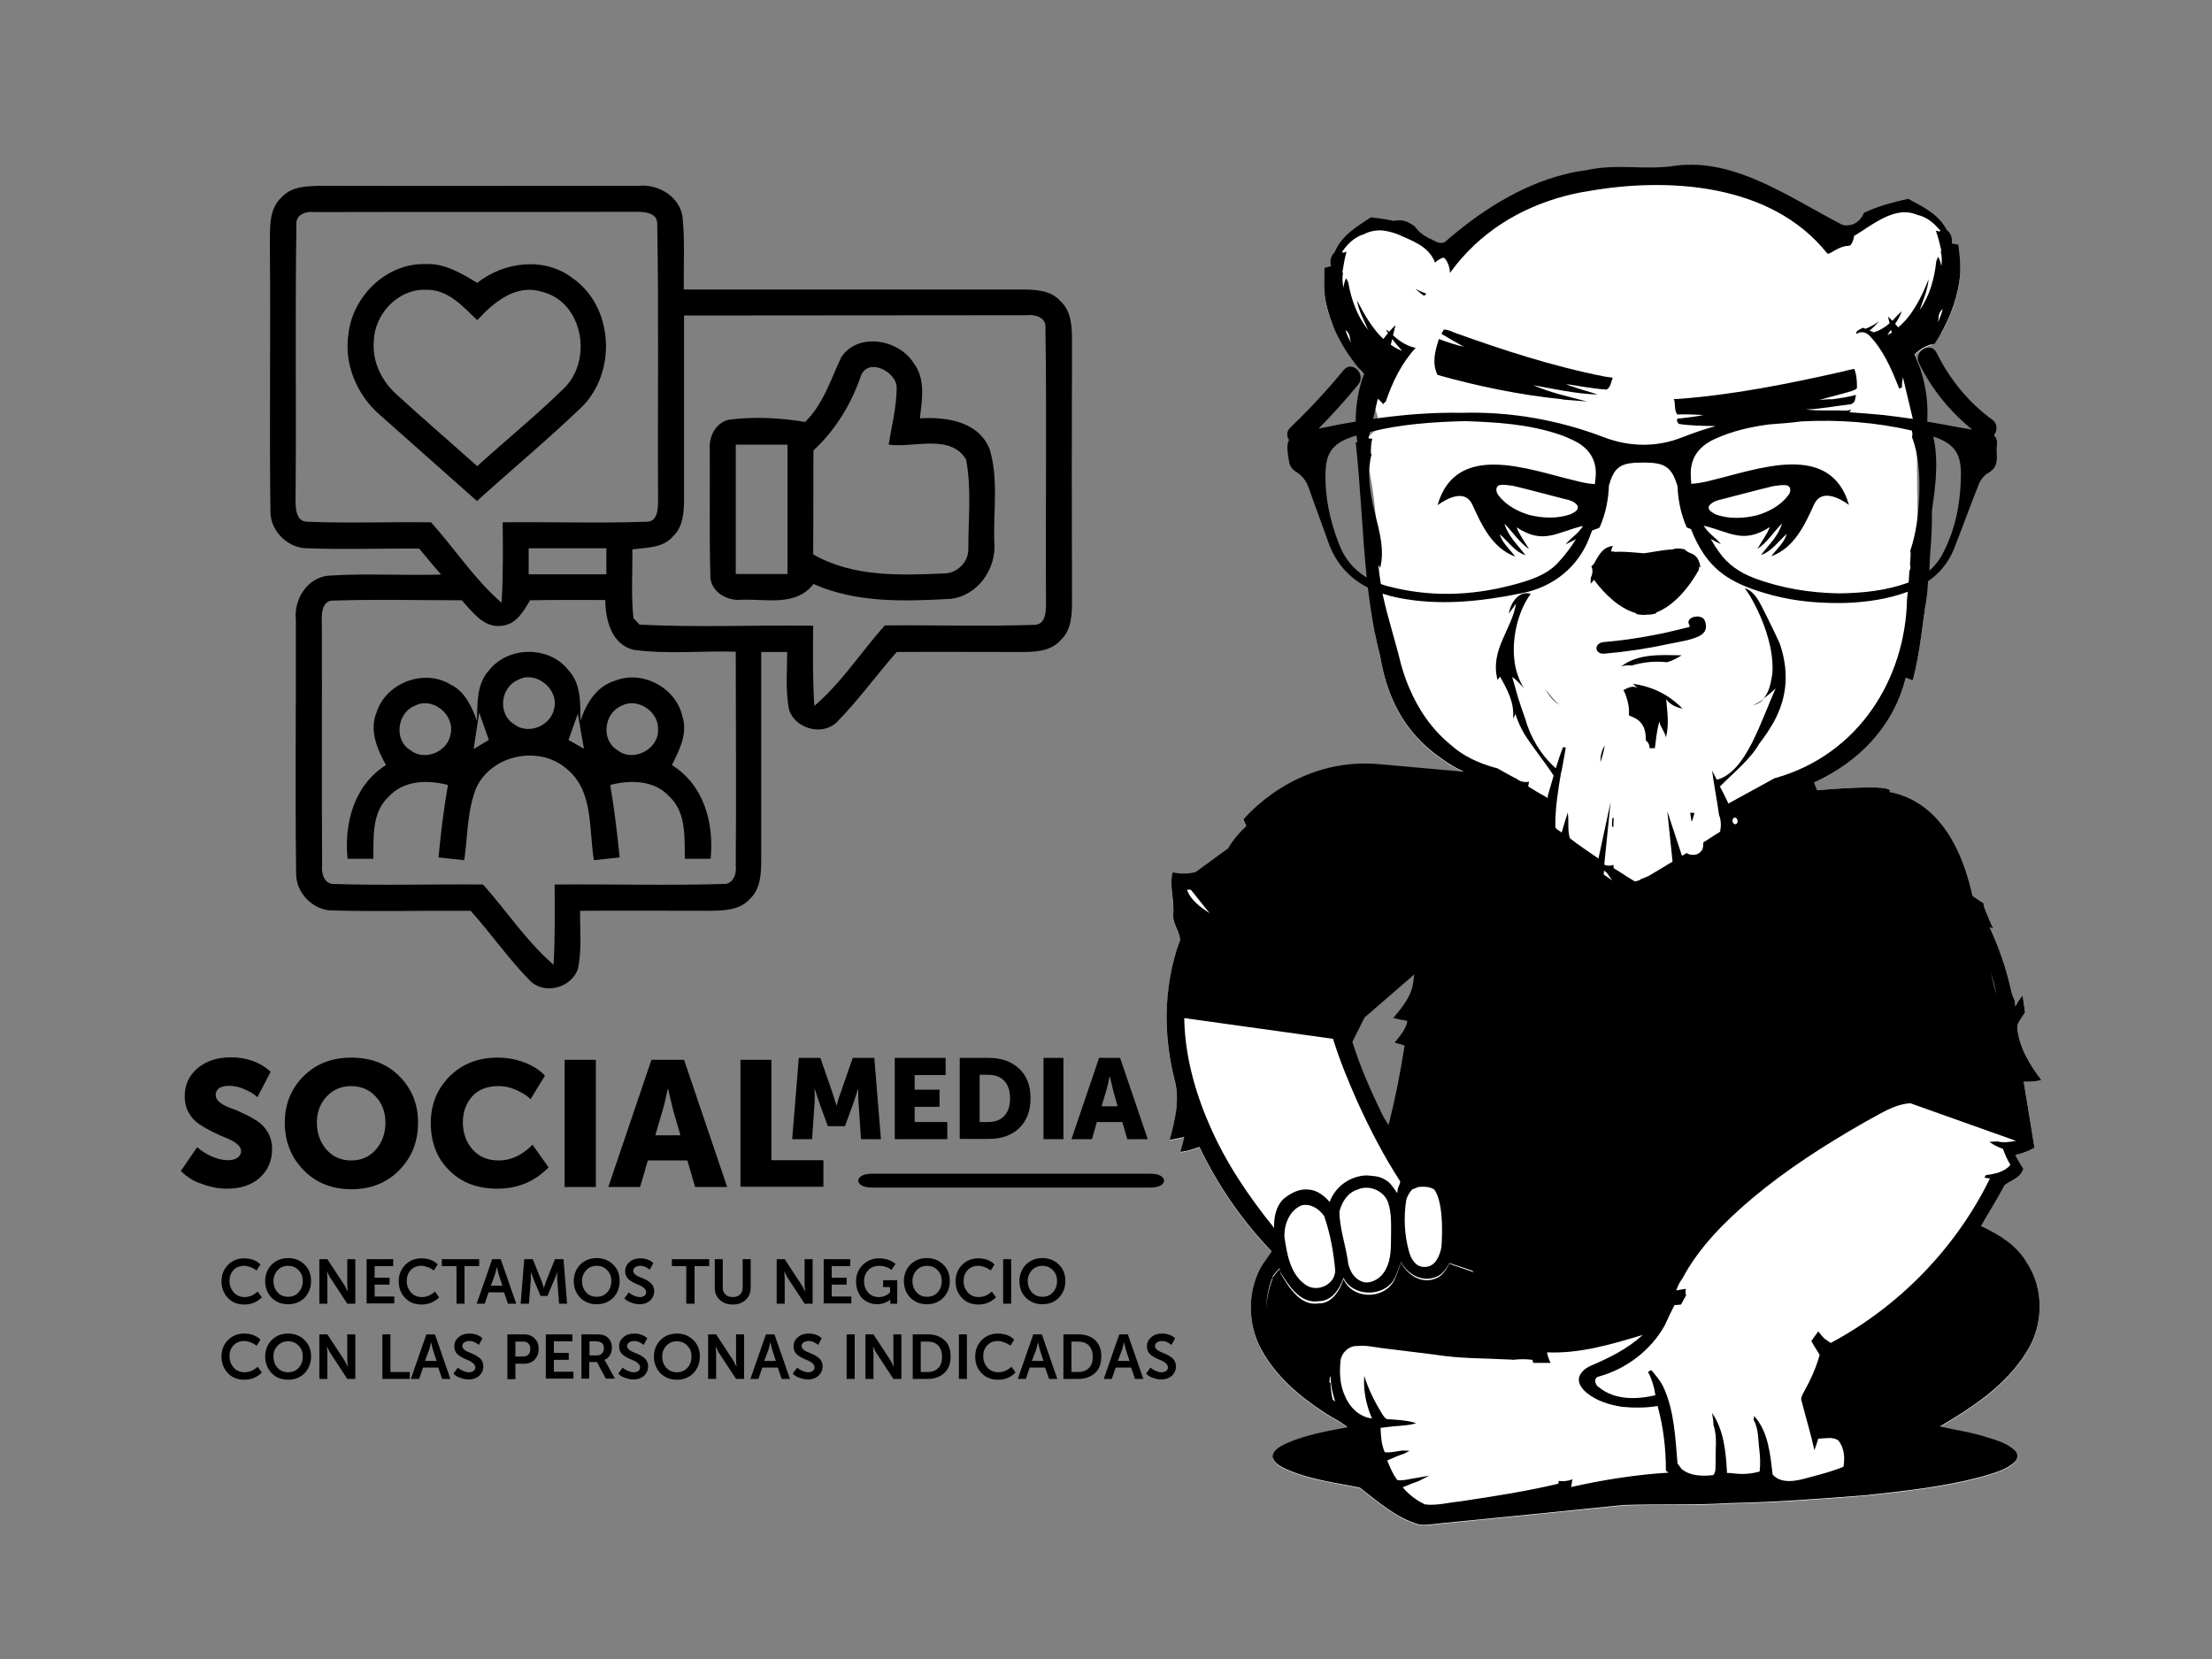 <?xml version="1.0" encoding="utf-8"?>
<!-- Generator: Adobe Illustrator 25.3.1, SVG Export Plug-In . SVG Version: 6.00 Build 0)  -->
<svg version="1.1" id="Capa_1" xmlns="http://www.w3.org/2000/svg" xmlns:xlink="http://www.w3.org/1999/xlink" x="0px" y="0px"
	 width="800px" height="600px" viewBox="0 0 800 600" style="enable-background:new 0 0 800 600;" xml:space="preserve">
<rect x="0" y="0" width="800" height="600" fill="#808080" stroke="none"/>
<style type="text/css">
	.st0{fill:#FFFFFF;}
</style>
<g>
	<path d="M101.9,71.3c3.6-4,9.4-4,14.3-4.1c38.3,0.1,76.6,0,114.9,0c7.2-0.7,15,4.1,15.8,11.7c0.8,8.6,0.3,17.2,0.4,25.8H369
		c5.1,0,10.9,0.1,14.5,4.2c4.1,3.7,4.2,9.5,4.2,14.6c-0.1,31.2-0.1,62.4,0,93.6c0,5.1-0.1,10.8-4.2,14.5c-3.6,4.1-9.4,4.2-14.5,4.2
		c-14.9,0-29.8-0.1-44.7,0c-7.3,8.3-13.8,17.4-21.6,25.3c-5.2,5.2-15,2.5-17.3-4.3c-1.4-6.9-0.7-14-0.7-21h-9.4v74.8
		c0,5.1-0.1,10.9-4.2,14.6c-3.7,4.1-9.5,4.1-14.5,4.2c-15.6,0-31.2-0.1-46.8,0c-0.1,7,0.7,14.1-0.8,21c-2.3,6.9-12.1,9.5-17.3,4.3
		c-7.8-7.9-14.1-17.1-21.5-25.3c-16.5-0.1-33,0.3-49.5-0.1c-7.3,0.2-13.8-6.3-13.6-13.6c-0.4-30.5,0-61-0.1-91.5
		c-0.8-7.3,4-15.2,11.7-16c13.6-0.9,27.2,0,40.8-0.4c-2.6-3.1-5.3-6.2-7.9-9.4c-13.4-0.1-26.7,0.4-40.1-0.1
		c-7.3,0.2-13.9-6.3-13.7-13.6c-0.4-32,0.1-64.1-0.2-96.2C97.7,82.5,97.1,75.6,101.9,71.3L101.9,71.3z M107.2,81.1
		c-0.5,32.8,0,65.7-0.3,98.6c0,3.3-0.3,9.2,4.6,9c14.8,0.6,29.6,0,44.4,0.2c8.6,9.6,15.7,20.6,25.5,29.1c0.6-9.7,0.5-19.4,0.4-29.1
		c17.2-0.2,34.5,0.4,51.7-0.2c4.8,0.3,4.5-5.6,4.5-8.9c-0.2-32.8,0.3-65.7-0.3-98.5c0.3-5-5.7-4.7-9.1-4.7
		c-38.3,0.1-76.6,0-114.9,0.1C111.1,76.3,106.9,77.4,107.2,81.1L107.2,81.1z M247.4,114.1v65.5c0,5-0.1,10.8-4.1,14.5
		c-3.7,4.2-9.6,3.9-14.6,4.6c0.1,8.3-0.5,16.7,0.4,24.9c0.6,0.6,1.7,1.7,2.2,2.3c20.9,1.1,41.9,0.1,62.8,0.4
		c-0.1,9.7-0.2,19.3,0.4,29c9.9-8.4,16.9-19.5,25.5-29.1c17.9-0.2,35.8,0.4,53.7-0.2c4.9,0.2,4.6-5.6,4.6-9
		c-0.2-32.8,0.3-65.7-0.2-98.5c0.3-3.7-3.8-4.9-6.7-4.5C330.1,114,288.7,114.1,247.4,114.1L247.4,114.1z M191.2,198.3v9.4h28.1v-9.4
		H191.2z M116.4,226.1c0.1,28.9-0.1,57.9,0.1,86.8c-0.4,2.9,0.8,7.1,4.5,6.8c17.9,0.6,35.8,0,53.7,0.2c8.6,9.6,15.7,20.6,25.5,29
		c0.6-9.7,0.4-19.3,0.4-29c20.3-0.2,40.6,0.4,60.9-0.2c3.6,0.3,5-3.7,4.6-6.6c0.2-25.8,0-51.6,0-77.4c-12.3-0.4-24.8,1-37-0.7
		c-8-2-10.1-10.8-10.2-18c-9.1,0-18.1-0.1-27.2,0.1c-2.3,3.9-5,8.7-10.1,9.2c-6.6,1-10.7-5-14.6-9.2c-15.4,0-30.7-0.4-46.1,0.1
		C116,216.9,116.3,222.7,116.4,226.1L116.4,226.1z"/>
	<path d="M126,121c1.4-13.7,13.6-25.8,27.7-25.5c7-0.4,13.1,3.3,18.9,6.8c9.8-7.7,24.3-9.5,34.5-1.7c14.9,10.4,16,34,3.3,46.6
		c-12.2,11.7-25.3,22.6-37.9,34c-11.8-10.5-23.7-21-35.5-31.5C129,142.6,124.4,131.6,126,121L126,121z M135.2,123.2
		c-0.7,7.6,2.9,14.8,8.5,19.7c9.5,8.7,19.3,17.1,28.9,25.7c10.3-9.4,21.2-18.2,31.2-28c10.7-10.1,7.2-31.5-7.9-35.1
		c-9.4-2.9-17.4,3.9-23.3,10.3c-5.2-5-10.7-11.3-18.7-11C143.9,104.5,135.5,113.6,135.2,123.2z M304.3,129.1
		c6.2-9.1,20.9-6.3,26.2,2.3c4.4,5.8,2.9,13.3,2.2,19.9c9.5-0.6,21.2,1.1,25.2,11.1c3.3,10.8,1.3,22.4,1.7,33.6
		c0.9,9.7-6.1,19.7-16.1,20.6c-16.5,0.9-33.8,1.5-49.3-5.4c-6.2,8.2-17.1,5.4-26,5.7c-5.4,0.6-11.6-3.1-11.3-9.1
		c-0.4-14.9-0.1-29.9-0.2-44.9c-0.5-4.7,2-10,6.9-11.1c9.2-1.2,18.5-0.7,27.6,0.8C297.8,146.1,300.4,137.3,304.3,129.1L304.3,129.1z
		 M311.4,135.8c-3.5,10.3-9.2,19.7-17.2,27.1c-0.1,12.5,0,25.1-0.1,37.6c14.3,8.2,31.2,7.6,47.2,6.9c4.8,0.1,9.1-4.2,8.9-9
		c0-10.7,1.2-21.6-0.8-32.2c-5.7-9.5-19-4.1-28-5.4c1.1-6.9,2.9-13.8,2.9-20.9C323.9,134.3,314.1,129.3,311.4,135.8z M266.1,160.8
		v46.8h18.7v-46.8H266.1z M176.9,242.4c6.9-8.8,21.8-8.9,28.7,0c4.6,4.9,4.3,12,4.3,18.3c2.1-6.2,5.8-12.5,12.5-14.5
		c9.9-4,22.1,2.5,24.4,12.9c2,6.2-1.1,12.2-3.8,17.6c11.6,7.2,15.3,21,14,33.9h-9.3c-0.2-7.7,0.6-16.7-5.6-22.5
		c-5.4-6-14.1-6.1-21.4-4.2c1.5,8.7,2.5,17.4,3.4,26.2c-3.1,0.3-6.2,0.7-9.3,1c-1.9-11.1,0-25-9.8-33c-9.9-8.7-27.1-5.2-32.7,6.7
		c-3.4,8.3-3.1,17.5-4.4,26.3c-3.1-0.3-6.2-0.7-9.3-1c0.8-8.8,1.9-17.5,3.4-26.2c-7.3-1.9-15.9-1.8-21.4,4.2
		c-6.3,5.8-5.4,14.8-5.6,22.5h-9.3c-1.3-12.9,2.4-26.7,13.9-33.9c-3.2-5.8-6.1-12.5-3.4-19.1c3.4-10.7,17.3-15.9,26.8-10
		c5.2,2.5,7.6,8,9.5,13.1C172.7,254.4,172.3,247.3,176.9,242.4L176.9,242.4z M187.3,245.9c-6.3,2.7-7.4,12.3-1.4,16
		c5,4,13.2,0.7,14.5-5.5C202.3,249.4,193.9,242.3,187.3,245.9z M149.9,255.3c-6.3,2.6-7.5,12.4-1.5,16c5.1,4.1,13.3,0.7,14.5-5.5
		C164.8,258.7,156.5,251.7,149.9,255.3z M224.7,255.3c-6.3,2.7-7.4,12.4-1.4,16c5.7,4.6,15.1-0.4,14.7-7.6
		C238.2,257.3,230.5,252.1,224.7,255.3z M173.3,257.7c-0.7,4.4-1.3,8.8-2,13.2c1.8-1.1,3.7-2.2,5.5-3.3
		C175.6,264.2,174.5,261,173.3,257.7L173.3,257.7z M209,258.1c-1.1,3.2-2.3,6.3-3.4,9.5c1.9,1.1,3.7,2.1,5.6,3.2
		C210.4,266.6,209.7,262.3,209,258.1L209,258.1z"/>
</g>
<g>
	<path class="st0" d="M716.5,443.4c2.8-5,5.9-9.7,8.5-14.8c2.4-1.8,5.8-2.6,6.8-5.9c-1.1-1.6-2.1-3.3-2.9-5c2.4-0.5,4.8-1.4,6.9-2.6
		l-3.9-23.9c2.2,0.1,4.3,0,6.4-0.6c-4.2-5.5-8-11.7-8.7-18.7c-0.2-1.2,0.5-2.2,1.1-3.2c0.6-0.8,1.1-1.7,1.7-2.6
		c-0.3-2-0.6-4.1-0.9-6.1c-0.7,0.9-1.3,1.8-2,2.7l0,0.3c-0.2,0.2-0.5,0.7-0.7,0.9c0-0.5,0-1.5-0.1-2.1c-1-1.6-1.3-3.4-1.7-5.1
		c-1.7-7.4-4.3-14.5-7.4-21.3c0.4,0.1,0.9,0.3,1.3,0.4c-0.5-1-1-2-1.4-3c0,0-0.1-0.1-0.1-0.1c0,0,0,0,0.1,0
		c-0.7-1.5-1.3-3.1-1.9-4.7c-0.2-0.5-0.2-0.9-0.2-1.3c-1.4-0.9-2.7-1.8-4-2.7c-6-27.1-19.2-35.5-30-37.6c1.7-2.5-14.3-1.6-26.2-0.6
		l-1.1-2.8h0c16.3-7.4,28.8-20.4,33.1-37.8c0.9,0,1.7,0.8,2.6,0.8c2.3-8.8,3.3-18.3,4.6-27.4c-2-1.4-3.9-2.9-5.5-4.5
		c2-1.3,3.3-3.5,3.2-6.6c-0.8-22-1-44.1-0.6-66.1c0-2.4-0.8-4.3-2.1-5.6c0.8-1.4,1.6-2.9,2.5-4.2c-0.4-1.1-0.9-2.2-1.4-3.2
		c1.8-1.8,3.9-3,6-3.6c1.3-1.7,2.6-3.3,3.9-4.8c3.1-5.7,5.4-11.9,6.2-18c0.8-4.6,0.2-8.9-0.3-13.3c-0.9-0.2-1.5-0.3-2.4-0.4
		c0.3-1.9-0.3-3.8-1.8-4.9c-2.9-5.7-8.9-8.6-14-11.3c-2.7,0.6-5.5,1.3-8.2,2.1c-2.7,0.8-5.3,1.8-7.8,3c-1.7,4.2-5.6,5.1-8,4.2
		c-18.9-9.8-38.6-24-59.9-21.3c-11,1.8-21.3-0.9-32.7,1.7c-2.6,0.3-5.2,0.8-7.8,1.5c-15.6,3.9-30.3,13.2-43.1,24.4
		c-1.6,0.9-3.2,0-4.8-0.9c-2.2-0.9-4.5-2.4-6.1-4.7c-2.4-1.8-4.7-2.7-7.6-2c-2.7-0.6-5.5-1-8.3-1.3c-4.9,3.2-10.7,6.6-13.1,12.6
		c-1.4,1.3-1.9,3.2-1.4,5.1c-0.8,0.2-1.5,0.4-2.3,0.6c-0.1,4.4-0.4,8.8,0.7,13.2c0.5,2.5,1.3,4.9,2.3,7.3c4,5.1,7.4,10.7,10.1,16.6
		c0.4,0.4,0.8,0.9,1.2,1.3c-0.1,0.2-0.1,0.4-0.2,0.7c2.6,6,4.7,12.3,6.2,18.7c-3.7,1.3-6.7,4.8-5.4,9.7c4.9,18.4,4.4,38.9,5.2,58.1
		c-0.5,2.4-1.1,4.7-1.7,7c0.5,2.5,1.1,5.1,1.7,7.6c0.5,2.9,1.1,5.7,1.9,8.5c3.2,11,9.1,21,20.3,28.7c2.4,1.8,5.1,3.4,8.1,4.8
		l-30.2-2.7c-31-3-49.5,20-49.5,20l1,2.4c-4.7,4.4-6.5,8-6.5,8c0,0,0,0,0,0l-11.8,8.6c-2.7,0.7-5.5,0.7-8.3,0.1
		c-1.3,5,0.7,10,0.2,15.1c-0.3,3.4,2.3,6.2,2.5,9.4c-3.3,8.8-4.8,18.2-4.9,27.5l0,0l0,0c0,7.8,1,15.6,2.9,23.1
		c2,7.2,0.1,14.7-1.8,21.7c1.8-0.3,3.5-0.7,5.3-1.1c-0.4,1.8-0.9,3.6-1.4,5.4c2.4-0.2,4.7-1,6.9-1.8c6.6,13.9,15.5,26.7,26.1,37.8
		c-1.6,2.6-3.7,4.9-4.9,7.8c-3.9,8.8-3.4,19.3,1.2,27.7c5.1,9.4,13.5,16.7,22.4,22.5c2.8,2,6.1,3.3,8.7,5.6
		c-7.6,1.4-15.4,2.8-22.5,6c-1.9,1-4.4,2.2-4.6,4.7c0.6,2.4,3,3.4,4.9,4.4c8.5,3.8,17.7,4.9,26.7,6.7c6.7,5.2,13.3,11.1,21.6,13.4
		c3,0.3,6-0.4,8.9-0.6c21.6-2.1,43.2-4.3,64.8-6.5c12.8-0.4,25.7,0.1,38.5-0.7c16.6-0.3,33.3-1.6,49.8-2.9c13.7-1.5,27.5-3,40.8-6.5
		c4.3-1.3,8.9-2.3,12.4-5.4c1.2-1,1.4-3,0.2-4.1c-2.7-2.7-6.6-3.8-10.2-4.9c-5.5-1.8-11.3-2.6-17-3.9c11.9-7,23.9-14.9,31.3-26.9
		c6.2-9.6,6.5-22.9,0-32.5C729.3,450.3,723,446.4,716.5,443.4z M515.2,362c-1.6,3.5-4.3,6.5-6.7,9.7c1.7,3,1.4,7.1-0.7,9.8
		c0.8,3.7,1.2,7.6,2.1,10.9c0.4,1.5,0.4,2.9,0.1,4.1c2.2,4.9-0.2,12-7.2,12c-5.8,0-8.5-5-7.9-9.4c-0.4-0.7-0.7-1.4-0.9-2.2
		c-0.6-2.4-0.9-4.9-1.4-7.3c-0.2-1.3-0.7-2.7-0.8-4.1c-0.2-2-1.4-2.4,0.4-1.4c-3.1-1.7-4.9-5.9-3.8-9.3c2.6-8.2,9.1-13.5,12.6-21.1
		C505.4,344,519.6,352.4,515.2,362z"/>
	<g>
		<path d="M565,144.4l0.2,0.1c2.9,0.2,5.8,0.5,8.8,0.7c-6.7-1.7-13.6-3.3-19.5-5.9c7.7,1.4,15.3,3.1,23.3,3.4c-3-1.1-6.3-1.8-9.3-3
			l-0.3,0c-0.4-0.2-1.3-0.6-1.8-0.8c4.9,0.7,9.7,1.7,14.7,2c1.6-1.1,1.5-2.9,2.2-4.3c-1-0.1-1.9-0.3-2.9-0.4
			c-19.2-3.8-37.1-9.7-54.4-15.9c-1.2-0.5-2.3-1.1-3.8-1.1c-0.3,0.5-0.6,1-0.9,1.5c2.6,1.6,5.3,3.2,8.1,4.7c-3.2-0.7-6.1-1.7-9-2.8
			c-1.4,4.3-2.6,8.7-0.5,13C534.2,139.6,549.3,142.8,565,144.4z"/>
		<path d="M610.8,225.7c0.4,1,0.7,1-0.8,1.3c-1.4,0.3-2.8,0.7-4.1,1c-2.8,0.7-5.6,1.3-8.4,1.8c-5.7,1.1-11.5,1.9-17.4,2.4
			c-3.7,0.3-3.6,4.5,0.2,4.2c8-0.7,15.9-1.9,23.7-3.6c3.4-0.7,7.7-1.3,10.6-2.8c2.8-1.4,2.7-3.7,1.9-5.7
			C615.2,221.8,609.7,223.1,610.8,225.7z"/>
		<path d="M515.9,106.2c-1.5-0.5-2.8-1.1-4-1.8c1,1,2.1,1.9,3.2,2.6C515.3,106.7,515.6,106.5,515.9,106.2z"/>
		<path d="M591.8,221.8l0,0.3c1,0.2,2,0.3,3,0.3c0.2,0,0.4,0,0.6-0.1c0.2,0,0.4,0,0.6,0c1.1,0,2.1-0.2,3-0.5l0-0.3
			c6.2-2.3,11.8-8.9,15.4-15.4c0.1-0.4,0.1-0.9,0.1-1.3c0.2,0.2,0.3,0.4,0.5,0.5c-0.3-2.4-1.2-4.5-3.7-5.3c-0.9-0.3-1.5-0.8-2-1.3
			c-1.5-0.4-3.1-0.5-4.4,0c-4,0.2-7.1,1-10.3,1.4c-3.2-0.2-6.4-0.7-10.4-0.5c-0.5-0.1-1-0.2-1.6-0.2c0.1-0.4,0.3-0.8,0.4-1.2
			c0.1-0.3,0.2-0.6,0.3-0.8c-1.6,0.3-2.6,0.7-3.7,1.8c-1.2,1.2-2,2.6-2.9,4.3c-0.3,0.6-0.7,1-1.2,1.3c0.1,0.2,0.2,0.5,0.3,0.7
			c0.3,1.1,0.1,2.2-0.4,3.3c-0.1,0.2-0.1,0.3-0.1,0.5c0,0.3,0,0.6,0,0.9c0,0.3,0,0.6-0.1,0.9c0.5-0.4,0.9-0.9,1.3-1.4
			C580.5,215.2,586,220.2,591.8,221.8z"/>
		<path d="M583,299c0.2,0,0.3,0,0.5,0c0-1.1,0.1-2.2,0.1-3.3c-0.2,0.1-0.4,0.2-0.5,0.3C583,297,583,298,583,299z"/>
		<path d="M633.9,255c1.7-0.3,3-1.1,4-2.2C636.7,253.7,635.4,254.5,633.9,255z"/>
		<path d="M611.8,297.2c0.4-0.8,0.6-1.7,0.9-2.7c0-0.2,0.1-0.4,0.2-0.5c-0.5,0-1.1,0-1.6-0.1C611.4,295,611.6,296.1,611.8,297.2z"/>
		<path d="M590.1,240.7c4-1.2,8.3-1.7,12.8-1.2c1.9-0.5,3.7-1.5,5.3-2.5c-7.4-0.1-16-0.8-22.2,4.3
			C587.2,240.5,588.7,240.6,590.1,240.7z"/>
		<path d="M590.6,247.3c0.6,0.6,1.2,1.2,1.8,1.7c-1.5-1.2-3.3-0.5-5.3,0.6c0.1,0.1,0.2,0.3,0.3,0.5c0.3,0.6,0.5,1.1,0.7,1.7
			c0.1,0,0.1,0,0.2-0.1c-0.1,0-0.1,0.1-0.2,0.1c0.8,2.2,1.2,4.5,1,6.9c0.5,0.2,0.9,0.4,1.3,0.6c3.6,1.4,5,4.4,4.8,8.5
			c0.9,0.6,1.4,1.6,1.4,2.8c0.6,0,1.3,0,1.9,0c0.4-3.1,0.7-6.3,1.6-9.7c0.5,2.4,1.9,3.4,2.4,5.8c1.3-4.9,0.4-9.6,0.1-13.8
			c1.4,1.9,3.5,2.9,5.9,3.4C603.7,251.3,597.6,248.3,590.6,247.3z"/>
		<path d="M563.9,254.9c-1.6-1.3-3.1-3.1-4.5-5c-0.2-0.2-0.3-0.4-0.5-0.6C560.3,251.7,562,253.7,563.9,254.9z"/>
		<path d="M580.4,269.6c-1.2,1.8-1.6,3.9-1.6,6.1C579.4,274,580,271.9,580.4,269.6z"/>
		<path d="M716.5,443.4c2.8-5,5.9-9.7,8.5-14.8c2.4-1.8,5.8-2.6,6.8-5.9c-1.1-1.6-2.1-3.3-2.9-5c2.4-0.5,4.8-1.4,6.9-2.6l-3.9-23.9
			c2.2,0.1,4.3,0,6.4-0.6c-4.2-5.5-8-11.7-8.7-18.7c-0.2-1.2,0.5-2.2,1.1-3.2c0.6-0.8,1.1-1.7,1.7-2.6c-0.3-2-0.6-4.1-0.9-6.1
			c-0.7,0.9-1.3,1.8-2,2.7l0,0.3c-0.2,0.2-0.5,0.7-0.7,0.9c0-0.5,0-1.5-0.1-2.1c-1-1.6-1.3-3.4-1.7-5.1c-1.7-7.4-4.3-14.5-7.4-21.3
			c0.4,0.1,0.9,0.3,1.3,0.4c-0.5-1-1-2-1.4-3c0,0-0.1-0.1-0.1-0.1c0,0,0,0,0.1,0c-0.7-1.5-1.3-3.1-1.9-4.7c-0.2-0.5-0.2-0.9-0.2-1.3
			c-1.4-0.9-2.7-1.8-4-2.7c-6-27.1-19.2-35.5-30-37.6c1.7-2.5-14.3-1.6-26.2-0.6l-1.1-2.8l0,0c16.3-7.4,28.8-20.4,33.1-37.8
			c0.9,0,1.7,0.8,2.6,0.8c2.6-9.8,3.5-20.5,5.1-30.7c0.2-1.7,0.3-3.4,0.4-5.1c4.1-2.8,7.3-6.6,9.3-11.5c3.1-7.8,5.9-15.7,9-23.4
			c0.6-1.6,1.9-3.4,3.4-4.2c2.5-1.4,3.2-3.3,3.2-5.7c0-1.5-0.2-2.9,0-4.4c0.2-1.6-0.2-2.8-1.1-3.5c1.3-1.6,1.5-4.3-0.7-5.8
			c-8.6-6.3-15.3-14.6-20-24.1c-2.1-4.3-8.5-0.5-6.4,3.7c4.6,9.4,11.2,17.5,19.3,24.1c-5.4-0.9-10.8-2-16.3-2.9
			c0.6-10-1.7-18.1-4.6-24.3c2.1-2.1,4.7-3.5,7.3-3.9c4.5-6.8,7.8-14.7,8.9-22.5c0.8-4.6,0.2-8.9-0.3-13.3c-0.9-0.2-1.5-0.3-2.4-0.4
			c0.3-1.9-0.3-3.8-1.8-4.9c-2.9-5.7-8.9-8.6-14-11.3c-2.7,0.6-5.5,1.3-8.2,2.1c-2.7,0.8-5.3,1.8-7.8,3c-1.7,4.2-5.6,5.1-8,4.2
			c-18.9-9.8-38.6-24-59.9-21.3c-11,1.8-21.3-0.9-32.7,1.7c-2.6,0.3-5.2,0.8-7.8,1.5c-15.6,3.9-30.3,13.2-43.1,24.4
			c-1.6,0.9-3.2,0-4.8-0.9c-2.2-0.9-4.5-2.4-6.1-4.7c-2.4-1.8-4.7-2.7-7.6-2c-2.7-0.6-5.5-1-8.3-1.3c-4.9,3.2-10.7,6.6-13.1,12.6
			c-1.4,1.3-1.9,3.2-1.4,5.1c-0.8,0.2-1.5,0.4-2.3,0.6c-0.1,4.4-0.4,8.8,0.7,13.2c2,9.2,7.2,18.2,13.6,25.2c-1.8,4.8-3,10.6-3,17.2
			c-4.5,0.7-8.9,1.6-13.4,2.5c5-5.1,9.8-10.4,14.3-15.9c3-3.7-2.2-9-5.3-5.2c-6,7.3-12.4,14.2-19.2,20.7c-1.5,1.4-1.4,3.2-0.5,4.5
			c-0.9,1.6-0.7,4.1,0.1,8.3c0.2,1.1,1.1,2.4,2.1,3c2.5,1.5,4,3.4,4.9,6c2.3,6.6,4.8,13.1,7.1,19.7c2.7,7.6,7.6,13,14.3,16.4
			c1,8.2,2.3,16.5,4.4,24.6c0.5,2.9,1.1,5.7,1.9,8.5c3.2,11,9.1,21,20.3,28.7c2.4,1.8,5.1,3.4,8.1,4.8l-30.2-2.7
			c-31-3-49.5,20-49.5,20l1,2.4c-4.7,4.4-6.5,8-6.5,8c0,0,0,0,0,0l-11.8,8.6c-2.7,0.7-5.5,0.7-8.3,0.1c-1.3,5,0.7,10,0.2,15.1
			c-0.3,3.4,2.3,6.2,2.5,9.4c-3.3,8.8-4.8,18.2-4.9,27.5l0,0l0,0c0,7.8,1,15.6,2.9,23.1c2,7.2,0.1,14.7-1.8,21.7
			c1.8-0.3,3.5-0.7,5.3-1.1c-0.4,1.8-0.9,3.6-1.4,5.4c2.4-0.2,4.7-1,6.9-1.8c6.6,13.9,15.5,26.7,26.1,37.8c-1.6,2.6-3.7,4.9-4.9,7.8
			c-3.9,8.8-3.4,19.3,1.2,27.7c5.1,9.4,13.5,16.7,22.4,22.5c2.8,2,6.1,3.3,8.7,5.6c-7.6,1.4-15.4,2.8-22.5,6c-1.9,1-4.4,2.2-4.6,4.7
			c0.6,2.4,3,3.4,4.9,4.4c8.5,3.8,17.7,4.9,26.7,6.7c6.7,5.2,13.3,11.1,21.6,13.4c3,0.3,6-0.4,8.9-0.6c21.6-2.1,43.2-4.3,64.8-6.5
			c12.8-0.4,25.7,0.1,38.5-0.7c16.6-0.3,33.3-1.6,49.8-2.9c13.7-1.5,27.5-3,40.8-6.5c4.3-1.3,8.9-2.3,12.4-5.4c1.2-1,1.4-3,0.2-4.1
			c-2.7-2.7-6.6-3.8-10.2-4.9c-5.5-1.8-11.3-2.6-17-3.9c11.9-7,23.9-14.9,31.3-26.9c6.2-9.6,6.5-22.9,0-32.5
			C729.3,450.3,723,446.4,716.5,443.4z M698.1,199.8c0.2-2.5,0.4-4.9,0.5-7.4c0.1-2.5,0.1-5,0.1-7.5c0.3-2.2,0.6-4.5,0.9-6.8
			c0.8-6.8,1.1-13.8-0.4-20.2c7.4,2.4,10,5.9,10,13.5c-0.1,10.3-1.9,20.3-7,29.6c-1.2,2.1-2.7,3.9-4.4,5.4
			C697.8,204.2,698,202,698.1,199.8z M722.3,360.4c-0.8-2.8-1.6-5.8-2.4-9.1C720.8,354.3,721.6,357.3,722.3,360.4z M627,295.8
			c1.4-0.7,2.1,2.1,0.6,2.3C626.5,298,626.3,296.4,627,295.8z M694.1,179.8c-0.3,6.4-1.1,13.1-3.2,19.3c0.1,0.6,0.1,1.1,0.1,1.6
			c-0.1,1.1-0.1,2.2-0.2,3.3c0,0.2,0,0.4,0.1,0.6c0.1,0.7,0,1.3-0.3,1.8c-0.1,0.9-0.2,1.9-0.2,2.8c0,0.5-0.1,0.9-0.1,1.4
			c0,0-0.1,0-0.1,0.1c-8,2.9-16.3,3.8-25.3,3.9c-10.2-0.2-20.5-1.8-30.4-5.5c-5.3-2-9.7-5-12.8-9.5c-1.1-1.5-2.1-3.1-3-4.7
			c1.2,0.7,2.4,1.3,3.7,1.9c-1.9-2.4-4.5-3.8-6.2-6.6c0,0,0-0.1-0.1-0.1c9.6,2.3,14.3,6.8,24,0.5c-1.1,2.8-3,5.2-4.5,7.9
			c3.5-2.2,5.9-6.2,8.9-9.2c-1.4,4.7-4.8,7.7-7.6,11.4c3.8-1.2,6.3-5,9.3-7.6c-0.9,3.2-3.7,5.5-5.6,8.1c8.3-3.1,12-11.1,15.5-18.8
			c2.6-5.6,8.9-2.5,12.6,0.2c-6.7-23.2-33.2-12.8-49.3-9c-2.5,0.7-5.1,1.2-7.7,1.4c-0.1-1-0.2-2-0.2-3c-0.3-6.1,2.7-10.5,8.6-13.2
			c6.3-2.9,12.9-4.4,19.7-5.3c4-0.3,7.9-0.6,11.8-1.1c13.4-0.7,26.7,0.3,39.8,3.3c0.2,0.5,0.3,1.1,0.2,1.8c0,0.2,0,0.4-0.1,0.6
			C694.1,165,694.4,172.7,694.1,179.8z M618,183.1c1.1-1.7,3.3-2.2,5-2.6c6-1.5,12.4-3.3,18.4-4.7c1.9-0.2,3.4-0.6,5.1-0.2
			c1.5,0.7,1.1,2.7,0.1,3.7c-2.7,3.6-7.1,5.9-11.3,7.1c-4.7,1.1-10.1,1.4-14.9-0.4v0C619.4,185.3,617.6,184.7,618,183.1z
			 M700.9,116.6c0-0.4,0.2-1,0.2-1.4c0-1.4,0.5-2.7,1.5-3.4C702.2,113.5,701.6,114.9,700.9,116.6z M486.6,119.4
			c1,0.6,1.6,1.9,1.7,3.3c0,0.4,0.3,1,0.3,1.3C487.8,122.4,487.1,121,486.6,119.4z M484.4,197.1c-3.4-8.6-5.3-17.4-5-26.5
			c0.2-7.1,2.9-10.5,10.2-12.8c0.3-0.1,0.7-0.2,1-0.3c0.1,0.8,0.2,1.6,0.3,2.5c-0.2,0-0.4,0-0.6-0.1c1.8,16.2,2.3,32.6,4,49
			C489.8,206.1,486.4,202.3,484.4,197.1z M487.6,102.1c-0.3-0.5-0.5-1.1-0.8-1.5c-0.5,1.2-0.8,2.3-0.9,3.5c-0.4-1.8-0.5-3.5-0.2-5.4
			c0,0-0.1-0.1-0.2-0.3c0.4-2.2,0.8-5.1,1.5-7.4c-0.4,0.2-1,0.4-1.3,0.4c-0.1-0.1-0.2-0.2-0.4-0.2c2-2.9,4.4-5.4,8-6.5
			c1.9-1,3.9-1.4,5.9-1.4c2,0.1,4,0.6,6,1.3c5.2,2.4,11.5,4.2,13.8,10.4c0.8-0.9,2.4-1.8,3.2-1.8c1.4,1.1,2.2,3.8,2.2,5.5
			c10.6-14.7,25.4-23.5,41.5-27.8c2.7-0.7,5.4-1.3,8.1-1.7c28.4-5.1,66.3-3.3,86.8,22.4c0.8,0.9,3.9-2.7,7.9-2.7
			c0.8,0,1.6-1.8,1.9-3.6c1.7-1,3.5-2.2,5.3-3.4c5.5-3.5,11.5-6.8,17.5-4.2c3.6,0.8,6.2,3.1,8.4,5.8c-0.2,0-0.2,0.2-0.4,0.2
			c-0.3,0-0.9-0.2-1.3-0.3c0.9,2.3,1.5,5.1,2,7.2c-0.1,0.2-0.2,0.3-0.2,0.3c0.4,1.8,0.5,3.6,0.2,5.4c-0.2-1.2-0.5-2.3-1.1-3.4
			c-0.3,0.4-0.5,1-0.7,1.5c-0.7,6.4-2.4,12.6-6,17.7c1.2-3.5,2.9-7.3,3.2-11.1c-2.5,6.4-5.9,13.2-11,17.4c-0.4-0.5-0.8-0.9-1.1-1.3
			c1-1.4,1.8-2.9,2.4-4.5c-1.3,1-2.2,2.2-3.4,3.4c-1-1-1.6-1.5-1.6-1.5l0.6,2.4c-1.8,1.6-3.7,2.7-5.8,3.3c-0.4-0.4-1-0.4-1.5-0.6
			c1.2-0.9,2.4-2.2,3.5-3.5c-1.5,1.2-3.1,2.1-4.9,2.8l-0.8-0.3c0.1,0,0.1-0.1,0.1-0.1c-1,0.3-2.1,1-2.6,1.5l0,0.8
			c1.3-0.9,3.1-1,4.6,0.5c5,5,8.1,12.2,10.7,18.8c0.1,0.2,0.1,0.3,0.2,0.5c0.3-0.2,0.7-0.4,1-0.5c-0.1-1.3,0.1-2.5,0.3-3.7l3.6,15.1
			c-3.5-0.5-7.1-1-10.6-1.4c-4.1-0.4-8.2-0.7-12.3-1c0.2-0.3,0.4-0.6,0.6-0.9c-0.4,0.1-1.2,0.2-1.6,0.3c-4.9-0.2-9.9,0.2-14.8-0.4
			c5.6-0.2,10.9-1.3,16.3-1.9c1.9-0.7,1.4-2.3,1.9-3.4c-2.8,0.8-5.8,1.2-8.7,1.6c-1.6-0.1-3.2,0.2-4.7,0.3c3.9-1.2,8-2.1,11.9-3.3
			c0.7-0.4,1.9-0.6,1.8-1.3c0-2.2-0.1-4.5-1-6.7c-1.6,0.3-3.1,0.7-4.7,1.1c-19.2,4.3-38.8,8.3-59.2,9.8c-0.3,0-1,0-1.3,0
			c0.6,1.8,0,3.9,1.2,5.6c3.2-0.1,6.3,0,9.5,0.2c-2.6,0.6-5.5,0.8-8.2,1.2c-2.2-0.2-1.3,1.3-0.8,2c4.4,0.7,9,0.7,13.4,0.8
			c0,0,0,0,0,0c-4.1,1.1-8.1,2.5-12.2,4.1c-9.1,3.6-19,3.5-28.3-0.1c-16.6-6.3-33.8-9.3-51.4-8.8c-10.9-0.2-21.5,0.7-32,2.2l1.7-7.3
			c0.5,0.4,1,0.9,1.5,1.4c0.1,0.2,0.3,0.4,0.4,0.6c0.3-0.4,0.6-0.7,1-1c2.4-7.1,5.8-14,10.8-19.4c0,0,0,0,0,0
			c-2.5-0.5-4.8-1.7-7-3.5c-0.4-0.3-0.8-0.7-1.2-1l0.9-3.7c0,0-0.9,0.8-2.3,2.4c-0.3-0.3-0.7-0.6-1.1-0.8c0.2,0.4,0.4,0.9,0.7,1.3
			c-0.5,0.6-1.1,1.3-1.7,2.1c-4-3.8-7-9-9.5-14c0.5,3.8,2.6,7.4,4,10.7C490.9,114.5,488.7,108.4,487.6,102.1z M684.2,120.3
			c-0.5,0.3-1,0.6-1.6,0.8c0.4-0.6,0.9-1.2,1.3-1.8L684.2,120.3z M503,124.7l0.5-2.1c1.1,1.5,2.4,2.9,3.6,4.3
			C505.7,126.4,504.3,125.6,503,124.7z M498.5,204.3c0.2,0.4,0.5,0.8,0.7,1.1c0-0.2,0-0.4,0.1-0.6c1.7-7.6-1.4-15.6-2.9-22.9
			c-1.2-6-1.9-12-0.3-17.8c-0.1,0-0.2,0.1-0.3,0.1c0-2.2,0-3.7,0.5-5.5c-0.5-0.1-0.9-0.1-1.4-0.2l0.6-2.3
			c11.2-2.8,22.7-3.6,34.4-3.9c11.5,0.4,23.1,1.1,34.2,4.9c1.6,0.5,3.1,1.2,4.6,1.9c6,2.7,8.9,7.3,8.4,13.3
			c-0.1,0.9-0.2,1.8-0.3,2.7c-2.6-0.2-5.1-0.7-7.6-1.4c-16.2-3.8-42.6-14.3-49.3,9c3.8-2.7,10-5.8,12.6-0.2
			c3.5,7.7,7.2,15.7,15.5,18.8c-1.9-2.6-4.7-4.9-5.6-8.1c3,2.6,5.4,6.3,9.3,7.6c-2.8-3.8-6.2-6.7-7.6-11.4c3,3,5.5,6.9,8.9,9.2
			c-1.5-2.6-3.4-5-4.5-7.9c9.7,6.4,14.4,1.8,24-0.5c-1.7,2.9-4.4,4.3-6.3,6.7c1.3-0.6,2.5-1.3,3.8-1.9c-1.9,3-4.1,5.9-6.7,8.7
			c-4.3,4.5-10.4,6.3-16.4,7.9c-14.9,3.9-29.9,4.4-45,0.4c-0.9-0.2-1.7-0.5-2.5-0.8C499,208.8,498.7,206.5,498.5,204.3z
			 M568.2,185.9L568.2,185.9c-4.8,1.8-10.2,1.5-14.9,0.4c-4.2-1.2-8.6-3.5-11.3-7.1c-0.9-1-1.3-3,0.1-3.7c1.7-0.4,3.2,0,5.1,0.2
			c6,1.4,12.4,3.2,18.4,4.7c1.7,0.4,3.9,0.8,5,2.6C571,184.7,569.2,185.3,568.2,185.9z M509.5,248.4c-1.1-2.6-2-5.3-2.8-8.1
			c-2.1-8.7-4.9-17.1-6.7-25.6c1.8,0.6,3.7,1.1,5.7,1.5c15.1,3,30.1,1.3,44.9-1.7c11.4-2.3,20.2-9.6,24.2-20c0.3-0.9,0.7-1.8,1-2.6
			c0.7-0.3,1.4-0.6,2.1-0.8c0.2-0.1,0.4-0.2,0.6-0.3c2.2-4.9,3.2-10.1,3.4-15.3c0.2-0.5,0.4-1,0.5-1.6c1.5-4.3,3.5-6.1,8.4-6.5
			c1.5-0.1,3-0.1,4.5-0.1c7.1,0.1,9.3,1.9,11.3,8.2c0,0.1,0.1,0.3,0.1,0.4c0.2,5,1.2,10,3.3,14.8c0.2,0.1,0.4,0.2,0.6,0.3
			c0.3,0.1,0.7,0.2,1,0.4c0.6,1.6,1.3,3.2,2.1,4.7c5.1,10,12,14.6,23.9,18.2c9.1,2.8,17.7,3.8,27.3,3.8c7.4,0,15.6-1,22.5-3.2
			c0.9-0.3,1.7-0.6,2.6-0.9c-0.1,0.9-0.2,1.7-0.3,2.6c-0.5,28.5-17.2,56.4-48,64.9c-1.4,0.8-3.1,1.7-4.9,2.7
			c-5.5,3-11.7,6.4-11.7,6.4c-1-2.2-2.1-4.3-3.2-6.4c0.1,0.1,0.1,0.1,0.2,0.2c5-5.1,10.9-9.7,14.2-15.5c1.9-2.4,3.6-5,5.1-7.6
			c4.3-7.8,6.2-16.9,2.3-28.5c-1.4-3.1-2.8-5.9-4.1-8.6c-1.1-2.1-2.2-4.6-3.5-6.8c-1.3-2.2-2.9-4-5.1-4.7c1.2,1.6,2.5,3.7,3.7,6.1
			c2.5,4.8,4.8,10.8,5.8,16.5c0.5,2.9,0.7,5.7,0.5,8.3c-0.5,2.9-1,6.7-3.3,9.1c1.6-1.1,3-2.4,4.5-3.7c-5.4,11.8-10.7,30.3-21.3,33
			c-0.6-1.1-1.1-2.2-1.7-3.3c0.7,5.4,1.8,10.7,2.5,16c0.8,1.9,0.8,4,0.4,6.1c-2.1,1.3-4.1,2.6-6.1,3.9c0,0.3,0,0.6,0,0.9
			c0,3.4-3.8,4.4-6,2.9c-0.6,0.4-1.1,0.7-1.7,1l-5.3-16.1l1.9,18.2c-2.7,1.7-5.5,3.3-8.3,5c-1,0.6-2.2,0.9-3.3,1.4l0,0.2
			c-0.5,0.2-1.5,0.5-2,0.6c-2.6-1.5-5.1-3.3-7.7-4.8c0-0.4,0-0.8-0.1-1.2c-1.1,0.4-2.3,0.4-3.3-0.1l2.3-22.6l-4.4,20.4
			c-3.4-2.4-7-4.7-10.3-7.3c-1-2.9-0.3-6.2-0.8-9.3c-0.8,2.4-1.5,4.8-2.2,7.2c-0.9-0.8-2.5-1.2-2.3-2.6c0-6.5,1-12.8,2.1-19.2
			c0,0,0-0.1,0.1-0.1c0,0,0,0,0,0c0.5-2.9,1.1-5.8,1.6-8.8c-0.3-0.1-0.8-0.2-1-0.2c-1,2.5-1.8,5-2.6,7.6c-0.1,0-0.1-0.1-0.2-0.1
			c-5.4-4.9-9-11-11-18.1c-0.9-2.4-1.7-4.9-2.5-7.4c-0.7-2.5-1.4-5-2.1-7.4c1.6,1.1,3,2.7,4.4,4.3c-0.1-0.2-0.3-0.4-0.4-0.6
			c-1.6-2.7-2.8-6.1-3.2-9.7c-1-8.5,1.5-18.1,5.9-24c-3.6-1.3-7.1,2.3-7.9,7.1c0.9-1.2,1.7-2.4,2.6-3.6c-1.6,9.6-9.5,16.7-6.7,27.6
			l0.9-1.2c2.7,4.8,5.3,9.5,4.7,15.3c0.2-0.8,0.8-0.9,0.8-2c0.8,2.6,1.9,5,3.2,7.3c3.1,4.9,7.2,9.9,10.7,15.2
			c-0.7,2.4-1.4,4.8-2.1,7.2l0,0.9c-2.4-1.3-4.8-2.7-7.1-4.2c0.1-0.6,0.2-1.1,0.3-1.7c-1.6,0.4-3.6-0.1-4.8-1.3c0,0,0,0.1-0.1,0.1
			c-2.2-1.2-4.4-2.4-6.5-3.6c-3.5-0.9-6.7-2.1-9.5-3.5c-2.8-1.4-5.3-3.1-7.4-5C517.6,263.6,512.8,256.3,509.5,248.4z M583.1,318.4
			l-3.1-2.1l0.1-1.4c0.6,0.3,1.1,0.7,1.5,1.4C582.1,317.1,582.6,317.7,583.1,318.4z M518.7,430.2c4,5.3,2.6,20.9,2.6,20.9
			c-0.6,3.1-2.2,7.1-6,7.1c-3.2,0.2-5-2.9-5.7-5.5c-1.7-6.1-2-12.6-1-18.8c0.4-1.3,1.2-2.9,2.3-3.8c0.6-0.2,1.2-0.4,2-0.8
			C514.8,429.1,517,429.1,518.7,430.2z M493.5,368l18-15.6c-0.1,1-0.3,1.9-0.4,2.9c-0.6,5.1-4.1,9.1-7.2,12.9c1.7,0.4,3.4,0.7,5.1,1
			c-0.5,3.2-2.8,5.5-4.6,7.9c1.2,0.3,2.4,0.6,3.6,1c-1.5,9.7-3.4,19.3-5.8,28.8c-1.1-1.6-2.1-3.3-2.9-5.1c-3.9-8.1-7.5-16.4-10.2-25
			L493.5,368z M430.7,321.8l6.8,8.5c-3.3-2.2-6.8-4.6-8.2-8.5C429.8,321.7,430.3,321.8,430.7,321.8z M437.4,406.8
			c-5.3-12.1-8.9-25.3-9.1-38.6l53.8,7.5c2.4,7.7,5.5,15.3,8.8,22.7c4.5,9.9,9.5,19.6,15.4,28.7c0,0.2,0.1,0.4,0.1,0.6
			c-0.2,0.6-0.6,1.5-0.8,2c-0.1,0.4-0.2,1.3-0.3,1.8c-1.3-1.9-2.6-4.1-4.8-5.1c-1.9-1.1-4.2-1.1-6.3-1.3c-5.9,0.2-11.3,4-13.3,9.6
			c-2-2.3-4.7-4.4-7.9-4.5c-3.3-0.3-6.3,1.4-8.8,3.4c-2.8,2.8-3.5,6.7-3.4,10.5C451.5,432.6,443.2,420.3,437.4,406.8z M503.1,446.6
			c-0.1,4.2,0.2,8.6-1.9,12.4c-1.3,2.8-4.3,5-7.5,4.8c-3.9-0.7-6-4.6-6.3-8.2c-0.9-5.8-2.9-11.5-3-17.4c0.9-3.4,2.9-6.8,6.4-7.9
			c4.2-2,9.6,0.2,11.2,4.5C503.3,438.6,503.1,442.7,503.1,446.6z M482.9,459.5c-0.1,5.1-6.4,8-10.5,5.3c-5.8-3.8-7-11.4-7.9-17.7
			c0-4.5,1.9-9.4,6.3-11.2c3.2-0.7,6.3,1.3,8.1,3.9C481.1,446.1,482.3,452.8,482.9,459.5z M458,473.4c0-3.9,0.7-7.7,2.2-11.3
			l0.1,0.3C458.9,465.9,458.1,469.6,458,473.4z M476.9,471.4c-6.7,1-10.7-5.8-13.8-10.9c-0.1-0.4-0.2-1.2-0.3-1.6
			c-0.9,1-1.7,2.1-2.5,3.1l-0.1-0.3c0.8-1.1,1.7-2.1,2.6-3.1c0.1,0.4,0.2,1.2,0.3,1.6c3.1,4.8,7.1,11.4,13.8,10.4
			c4.8,0,7.6-4.4,9-8.5c3.1,6.8,13.8,7.1,17.9,1.2c1.3-2.1,2-4.6,2.9-6.9c2.2,4.2,7.1,7.2,11.9,5.7c2.7-0.7,4.4-3,5.6-5.3
			c0.9,0.3,1.8,0.6,2.7,0.9c1.9,0.6,3.7,1.2,5.6,1.9c0.2,0.2,0.3,0.3,0.5,0.5c-2-0.7-4.1-1.4-6.1-2.1c-0.9-0.3-1.8-0.6-2.7-1
			c-1.2,2.4-2.9,4.9-5.6,5.6c-4.7,1.6-9.7-1.6-11.9-6c-0.9,2.4-1.6,5-2.9,7.2c-4.1,6.3-14.8,6-17.9-1.2
			C484.6,466.7,481.7,471.5,476.9,471.4z M482,506.2c-0.5-2-0.7-4-0.8-6l-0.4-0.3c0.1-0.7,0.1-1.4,0.2-2.1l0.2,0.1
			c0.1,3.1,0.7,6.1,1.7,9C482.6,506.6,482.3,506.4,482,506.2z M568.2,537.8c0.2-0.9,0.3-1.8,0.5-2.8c-1.7,0.7-3.4,0.8-5,0.6
			c0,0.3-0.1,0.7-0.1,1c-11.7,2.8-23.6,4.6-35.5,6.4c-4.2,0.4-8.5,1.6-12.7,1.1c-3.1-1.4-5.9-3.6-8.1-6.2c1.9-0.8,3.9-1.6,5.9-2.3
			c1.2-0.6,2.5-1.3,3.7-1.9c-1.5,0.3-3,0.5-4.6,0.8c-2.3,0.3-4.6,1.1-6.9,0.8c-1.7-2.1-2.6-4.6-3.7-7.1c2-0.9,4.1-1.8,6.2-2.5
			c0.6-0.3,1.3-0.7,1.9-1c-0.6,0-1.9-0.1-2.5-0.1c-2.2,0.2-4.3,0.9-6.5,0.6c-1.2-2.8-1.4-5.8-1.5-8.8c2.2-0.2,4.4-0.6,6.6-0.7
			c2.1-0.2,4.3-0.3,6.3-1c-3.2-1-6.5-1.2-9.8-1.4c-1.2,0.2-1.8-0.9-2.4-1.7c-2.7-4.4-5.1-9.1-6.6-14c-0.4,5.3,0.7,10.6,2.8,15.4
			c-4.7-0.5-8.3-4.3-9.9-8.4c-1.7-3.8-1.9-8.1-1.5-12.2c0.2-3.1,3.1-5.8,6.2-5.6c2.8-0.3,5.6,0.3,8.3,0.7c6.5,0.8,13,1.6,19.5,2.4
			c9,1.5,18.2,1.3,27.3,1.8c0.3,0,0.8,0,1.1,0.1c2.3-0.3,4.7-0.3,7,0c0.1,0.4,0.2,0.8,0.3,1.1h6.3c-0.6-1.2-1.1-2.5-1.3-3.8
			c11.9,0.5,23.3-2.9,34.6-6.3c-5.4,5-12.1,8.3-18.9,11.2c-1.8,0.8-3.5,2.2-4.1,4.1c-0.5,2.3,1.1,4.2,2.7,5.6
			c3.7,3,8.3,4.4,12.9,5.1c4.2,0.4,8.6,0.4,12.8-0.3c2.1,7.6,3,15.5,3,23.4l1,0.7C591.7,533.3,579.9,535.2,568.2,537.8z
			 M662.1,485.7c-0.6-0.4-1.7-1.2-2.3-1.6c-0.8-0.8-1.5-1.7-2.2-2.6c-0.8,1.2-1.7,2.3-2.5,3.5c0.9,1.7,2,3.3,3,5
			c-1.3,4.8-3.4,9.3-5.8,13.6c-0.5,1-1.2,2.1-0.7,3.2c1.5,5.9,3.3,11.7,4.6,17.7c0.5-1.4,1-2.8,1.4-4.2c2.3,0,5.1-0.8,7.2,0.6
			c2.2,2.6,2.5,6.4,1.9,9.6c-4,1.6-8.1,2.7-12.3,3.8c-4.2,1.2-10,2.7-13.3-1c-0.9-7.4-1.5-15.4-6.7-21.2c0,0.3-0.1,1-0.2,1.4
			c1.9,3.3,1.6,7.2,2.1,10.9c0.3,2.6,0.4,5.2,0.1,7.8c-2.9,0.8-6,1.1-9.1,0.7c-0.9-0.1-1.8-0.2-2.7-0.2c-0.4-7.5-1.1-15.4-5.4-21.7
			c0.2,1.5,0.5,2.9,0.5,4.4c1.5,4.2,0.6,8.8,0.8,13.2c-0.2,1.6,0.3,3.7-0.9,4.9c-3.9,0.4-8.2,0.4-11.4-2.2c-0.5-0.7-1-1.3-1.5-2
			c-0.8-9.1-1.1-18.6-4.9-27.2c-1.1-2.5-2.9-4.6-4.6-6.6c-0.3,0.2-0.9,0.5-1.2,0.7l0.2,0.3c1.3,2.5,2.1,5.3,2.5,8.1
			c-6.7,1.6-14.7,1.8-20.3-2.8c-1.6-0.8-2.3-3.6,0-4c9.9-2.8,18.7-9.5,23.7-18.5c1.1-2.5,2.3-4.9,3.5-7.3c0.8,0,1.6-0.1,2.4-0.2
			c0.5-1.1,1.2-2.2,1.8-3.3c-0.1-0.4-0.2-0.8-0.2-1.2c0-0.4,0-0.8,0.2-1.2c-1.2,0.2-2.4,0.4-3.6,0.6c0.6-1.5,1.2-3,2.2-4.2
			c6.1-11.5,15.5-20.8,25.3-29.1c12.5-10.5,26.4-19.4,40.6-27.5c5.3-2.8,10.5-6.5,16.6-6.9l38.2,13.6c-2.2,0.4-4.5,0.8-6.7,0.2
			c-0.7,0-2.2,0.1-2.9,0.2c1.5,1.1,3.2,1.9,4.9,2.5c0.7,2,1.6,4,2.7,5.8c-2.2,2.6-5.7,3.3-8.9,3.7l-0.5,0.9c0.5,0.1,1.5,0.3,2,0.3
			C707.3,451.5,686.8,472.5,662.1,485.7z"/>
	</g>
</g>
<g>
	<path d="M65.4,423.5l5.9-8.6c1.5,1.3,3.2,2.4,5.2,3.3c2,0.9,4,1.4,5.9,1.4c1.5,0,2.7-0.3,3.5-0.9c0.8-0.6,1.3-1.4,1.3-2.3
		c0-1-0.5-1.9-1.5-2.7c-1-0.8-2.3-1.5-3.8-2.1c-1.5-0.6-3.1-1.3-4.9-2.2c-1.8-0.9-3.4-1.8-4.9-2.8c-1.5-1-2.8-2.3-3.8-4.1
		c-1-1.7-1.5-3.7-1.5-6c0-4.2,1.6-7.6,4.7-10.2c3.1-2.6,7.1-3.9,12-3.9c5.7,0,10.5,1.7,14.4,5.2l-4.8,9.2c-1.3-1.2-2.9-2.1-4.8-2.9
		c-1.8-0.8-3.6-1.2-5.4-1.2c-1.6,0-2.9,0.3-3.7,0.9c-0.8,0.6-1.2,1.4-1.2,2.4s0.5,1.9,1.5,2.7c1,0.8,2.3,1.5,3.8,2
		c1.5,0.5,3.1,1.2,4.9,2.1c1.8,0.8,3.4,1.7,4.9,2.7c1.5,1,2.8,2.3,3.8,4.1c1,1.7,1.5,3.7,1.5,6c0,4.1-1.4,7.5-4.3,10.2
		c-2.9,2.7-6.9,4.1-12,4.1c-3.1,0-6.1-0.6-9-1.7C70.1,427.3,67.5,425.6,65.4,423.5z"/>
	<path d="M103,406c0-6.7,2.3-12.3,6.8-16.8c4.5-4.5,10.3-6.7,17.3-6.7c7,0,12.8,2.2,17.3,6.7c4.5,4.5,6.8,10.1,6.8,16.8
		c0,6.9-2.3,12.6-6.8,17.2c-4.5,4.6-10.3,6.9-17.3,6.9c-7,0-12.8-2.3-17.3-6.9C105.3,418.6,103,412.9,103,406z M114.6,406
		c0,3.9,1.2,7.2,3.5,9.8c2.3,2.6,5.3,3.9,8.9,3.9s6.6-1.3,8.9-3.9c2.3-2.6,3.5-5.9,3.5-9.8c0-3.8-1.2-6.9-3.5-9.4
		c-2.3-2.5-5.3-3.8-8.9-3.8s-6.6,1.3-8.9,3.8C115.8,399.1,114.6,402.2,114.6,406z"/>
	<path d="M155.8,406.2c0-6.8,2.3-12.4,6.8-16.9c4.5-4.5,10.3-6.8,17.3-6.8c3.2,0,6.3,0.5,9.4,1.6c3,1.1,5.7,2.7,7.8,4.9l-5.2,8.5
		c-1.5-1.4-3.4-2.5-5.4-3.4c-2.1-0.9-4.1-1.3-6.1-1.3c-4.3,0-7.5,1.3-9.7,3.8c-2.2,2.6-3.3,5.6-3.3,9.3c0,3.7,1.1,7,3.4,9.7
		c2.3,2.7,5.5,4.1,9.6,4.1c4.4,0,8.4-1.9,12.2-5.7l5.8,8.2c-5,5.1-11.1,7.7-18.5,7.7c-7.3,0-13.1-2.2-17.5-6.7
		C158,418.9,155.8,413.1,155.8,406.2z"/>
	<path d="M204.2,429.3v-46h11.3v46H204.2z"/>
	<path d="M220,429.3l15.6-46h11.8l15.6,46h-11.6l-2.8-9.6h-14.3l-2.8,9.6H220z M237,410.6h9.1l-2.6-8.9l-1.9-7.9h-0.1
		c-0.7,3.3-1.3,6-1.9,7.9L237,410.6z"/>
	<path d="M267.8,429.3v-46H279v36.3h18.8v9.6H267.8z"/>
</g>
<g>
	<path d="M286.5,412l2.4-29.4h7.8L301,395l1.5,4.8h0.1c0.5-2,1-3.6,1.5-4.8l4.3-12.4h7.8l2.4,29.4h-7.2l-0.9-13.2
		c-0.1-0.7-0.1-1.4-0.1-2.2s0-1.5,0-2l0-0.7h-0.1c-0.7,2.1-1.2,3.7-1.6,4.9l-3.1,8.5h-6.2l-3.1-8.5l-1.6-4.9h-0.1
		c0.1,1.8,0.1,3.4,0,4.9l-0.9,13.2H286.5z"/>
	<path d="M323.6,412v-29.4H342v6.2h-11.2v5.3h9v6.2h-9v5.5h11.8v6.2H323.6z"/>
	<path d="M347.1,412v-29.4h10.4c4.7,0,8.3,1.3,11.1,3.9s4.1,6.2,4.1,10.7c0,4.6-1.4,8.2-4.1,10.8s-6.4,3.9-11.1,3.9H347.1z
		 M354.3,405.8h3c2.5,0,4.5-0.7,5.9-2.2c1.4-1.5,2.1-3.6,2.1-6.4c0-2.7-0.7-4.8-2.1-6.3c-1.4-1.5-3.4-2.2-5.9-2.2h-3V405.8z"/>
	<path d="M377.4,412v-29.4h7.2V412H377.4z"/>
	<path d="M387.5,412l10-29.4h7.6l10,29.4h-7.4l-1.8-6.2h-9.2l-1.8,6.2H387.5z M398.4,400.1h5.8l-1.6-5.7l-1.2-5.1h-0.1
		c-0.4,2.1-0.8,3.8-1.2,5.1L398.4,400.1z"/>
</g>
<path d="M416.2,424.5h-101c-6.4,0-6.4,5,0,5h101C422.6,429.5,422.6,424.5,416.2,424.5z"/>
<g>
	<path d="M80.1,463.4c0-2.4,0.8-4.3,2.3-5.9c1.6-1.6,3.5-2.4,5.9-2.4c2.4,0,4.4,0.7,5.9,2.2l-1.4,2.2c-0.6-0.5-1.3-0.9-2.1-1.2
		c-0.8-0.3-1.6-0.5-2.3-0.5c-1.7,0-3,0.5-4,1.6c-1,1.1-1.4,2.4-1.4,3.9c0,1.6,0.5,2.9,1.5,4.1c1,1.1,2.3,1.7,4,1.7
		c1.7,0,3.3-0.7,4.7-2l1.5,2.1c-1.7,1.7-3.8,2.6-6.3,2.6c-2.5,0-4.5-0.8-6-2.4C80.9,467.8,80.1,465.8,80.1,463.4z"/>
	<path d="M95.9,463.3c0-2.3,0.8-4.3,2.3-5.9c1.6-1.6,3.6-2.4,6-2.4s4.4,0.8,6,2.4c1.6,1.6,2.3,3.5,2.3,5.9c0,2.4-0.8,4.4-2.3,6
		c-1.6,1.6-3.6,2.4-6,2.4s-4.4-0.8-6-2.4C96.7,467.7,95.9,465.7,95.9,463.3z M98.9,463.3c0,1.6,0.5,3,1.5,4.1c1,1.1,2.3,1.6,3.8,1.6
		s2.8-0.5,3.8-1.6s1.5-2.5,1.5-4.1c0-1.6-0.5-2.9-1.5-3.9c-1-1.1-2.3-1.6-3.8-1.6s-2.8,0.5-3.8,1.6
		C99.4,460.5,98.9,461.8,98.9,463.3z"/>
	<path d="M115.5,471.5v-16.1h2.9l6.1,9.3c0.2,0.3,0.4,0.6,0.6,1.1c0.2,0.4,0.4,0.8,0.5,1l0.2,0.4h0c-0.1-1-0.2-1.9-0.2-2.5v-9.3h2.9
		v16.1h-2.9l-6.1-9.3c-0.2-0.3-0.4-0.6-0.6-1.1c-0.2-0.4-0.4-0.8-0.5-1l-0.2-0.4h0c0.1,1,0.2,1.9,0.2,2.5v9.3H115.5z"/>
	<path d="M132.6,471.5v-16.1h9.6v2.5h-6.7v4.2h5.4v2.5h-5.4v4.3h7.1v2.5H132.6z"/>
	<path d="M144.2,463.4c0-2.4,0.8-4.3,2.3-5.9c1.6-1.6,3.5-2.4,5.9-2.4c2.4,0,4.4,0.7,5.9,2.2l-1.4,2.2c-0.6-0.5-1.3-0.9-2.1-1.2
		c-0.8-0.3-1.6-0.5-2.3-0.5c-1.7,0-3,0.5-4,1.6c-1,1.1-1.4,2.4-1.4,3.9c0,1.6,0.5,2.9,1.5,4.1c1,1.1,2.3,1.7,4,1.7
		c1.7,0,3.3-0.7,4.7-2l1.5,2.1c-1.7,1.7-3.8,2.6-6.3,2.6c-2.5,0-4.5-0.8-6-2.4C145,467.8,144.2,465.8,144.2,463.4z"/>
	<path d="M165.1,471.5v-13.6h-5.3v-2.5h13.5v2.5H168v13.6H165.1z"/>
	<path d="M172.4,471.5l5.6-16.1h3.1l5.6,16.1h-3l-1.4-4.1h-5.6l-1.4,4.1H172.4z M177.5,465h4.2l-1.4-4.3l-0.6-2.5h0
		c-0.2,1.1-0.5,1.9-0.6,2.5L177.5,465z"/>
	<path d="M188.3,471.5l1.3-16.1h3.1l3.2,8l0.8,2.4h0c0.3-0.9,0.6-1.7,0.8-2.4l3.2-8h3.1l1.3,16.1h-2.9l-0.7-9c0-0.3,0-0.7,0-1.1
		c0-0.4,0-0.8,0-1V460h0c-0.3,1-0.6,1.9-0.9,2.5l-2.6,6.2h-2.5l-2.6-6.2L192,460h0c0,1,0,1.8,0,2.5l-0.7,9H188.3z"/>
	<path d="M207.5,463.3c0-2.3,0.8-4.3,2.3-5.9c1.6-1.6,3.6-2.4,6-2.4s4.4,0.8,6,2.4c1.6,1.6,2.3,3.5,2.3,5.9c0,2.4-0.8,4.4-2.3,6
		c-1.6,1.6-3.6,2.4-6,2.4s-4.4-0.8-6-2.4C208.3,467.7,207.5,465.7,207.5,463.3z M210.5,463.3c0,1.6,0.5,3,1.5,4.1
		c1,1.1,2.3,1.6,3.8,1.6s2.8-0.5,3.8-1.6c1-1.1,1.5-2.5,1.5-4.1c0-1.6-0.5-2.9-1.5-3.9c-1-1.1-2.3-1.6-3.8-1.6s-2.8,0.5-3.8,1.6
		C211,460.5,210.5,461.8,210.5,463.3z"/>
	<path d="M225.8,469.6l1.6-2.2c0.5,0.5,1.2,0.9,1.9,1.2c0.7,0.3,1.4,0.5,2.1,0.5c0.7,0,1.3-0.2,1.7-0.5c0.4-0.3,0.6-0.8,0.6-1.3
		c0-0.6-0.3-1-0.8-1.5c-0.5-0.4-1.1-0.8-1.9-1.1c-0.7-0.3-1.5-0.6-2.2-1c-0.7-0.4-1.4-0.9-1.9-1.5c-0.5-0.7-0.8-1.5-0.8-2.4
		c0-1.4,0.5-2.5,1.6-3.4c1-0.9,2.3-1.3,3.9-1.3c1.9,0,3.5,0.6,4.7,1.7l-1.3,2.4c-0.5-0.4-1-0.7-1.6-1c-0.6-0.3-1.3-0.4-1.9-0.4
		c-0.7,0-1.3,0.2-1.8,0.5c-0.4,0.3-0.7,0.8-0.7,1.3c0,0.5,0.3,1,0.8,1.4c0.5,0.4,1.1,0.7,1.9,1c0.7,0.3,1.5,0.6,2.2,1
		c0.7,0.4,1.4,0.9,1.9,1.5c0.5,0.7,0.8,1.5,0.8,2.4c0,1.4-0.5,2.5-1.4,3.4c-1,0.9-2.3,1.4-3.9,1.4c-1,0-2-0.2-3-0.6
		C227.4,470.8,226.5,470.3,225.8,469.6z"/>
	<path d="M248.2,471.5v-13.6H243v-2.5h13.5v2.5h-5.3v13.6H248.2z"/>
	<path d="M258.5,465.7v-10.3h2.9v10.3c0,1.1,0.3,1.9,1,2.5c0.6,0.6,1.5,0.9,2.6,0.9c1.1,0,2-0.3,2.6-0.9c0.6-0.6,1-1.4,1-2.5v-10.3
		h2.9v10.3c0,1.8-0.6,3.3-1.8,4.4c-1.2,1.1-2.7,1.7-4.7,1.7c-2,0-3.5-0.6-4.7-1.7C259.1,469,258.5,467.5,258.5,465.7z"/>
	<path d="M280.9,471.5v-16.1h2.9l6.1,9.3c0.2,0.3,0.4,0.6,0.6,1.1c0.2,0.4,0.4,0.8,0.5,1l0.2,0.4h0c-0.1-1-0.2-1.9-0.2-2.5v-9.3h2.9
		v16.1h-2.9l-6.1-9.3c-0.2-0.3-0.4-0.6-0.6-1.1c-0.2-0.4-0.4-0.8-0.5-1l-0.2-0.4h0c0.1,1,0.2,1.9,0.2,2.5v9.3H280.9z"/>
	<path d="M297.9,471.5v-16.1h9.6v2.5h-6.7v4.2h5.4v2.5h-5.4v4.3h7.1v2.5H297.9z"/>
	<path d="M309.6,463.4c0-2.3,0.8-4.3,2.4-5.9c1.6-1.6,3.6-2.4,5.9-2.4c2.4,0,4.4,0.7,6,2l-1.5,2.2c-0.5-0.5-1.1-0.8-2-1.1
		c-0.8-0.3-1.6-0.4-2.3-0.4c-1.7,0-3.1,0.5-4.1,1.6c-1,1.1-1.5,2.4-1.5,3.9c0,1.7,0.5,3.1,1.5,4.2c1,1.1,2.3,1.6,3.9,1.6
		c1.5,0,2.9-0.6,4-1.7v-1.9h-2.5V463h5.1v8.5h-2.5v-0.8l0-0.7h0c-0.5,0.5-1.2,0.9-2.1,1.2c-0.8,0.3-1.7,0.5-2.6,0.5
		c-2.2,0-4.1-0.8-5.6-2.3C310.4,467.9,309.6,465.9,309.6,463.4z"/>
	<path d="M326.9,463.3c0-2.3,0.8-4.3,2.3-5.9c1.6-1.6,3.6-2.4,6-2.4c2.4,0,4.4,0.8,6,2.4c1.6,1.6,2.3,3.5,2.3,5.9
		c0,2.4-0.8,4.4-2.3,6c-1.6,1.6-3.6,2.4-6,2.4c-2.4,0-4.4-0.8-6-2.4C327.7,467.7,326.9,465.7,326.9,463.3z M330,463.3
		c0,1.6,0.5,3,1.5,4.1c1,1.1,2.3,1.6,3.8,1.6s2.8-0.5,3.8-1.6s1.5-2.5,1.5-4.1c0-1.6-0.5-2.9-1.5-3.9c-1-1.1-2.3-1.6-3.8-1.6
		s-2.8,0.5-3.8,1.6C330.5,460.5,330,461.8,330,463.3z"/>
	<path d="M345.6,463.4c0-2.4,0.8-4.3,2.3-5.9c1.6-1.6,3.5-2.4,5.9-2.4c2.4,0,4.4,0.7,5.9,2.2l-1.4,2.2c-0.6-0.5-1.3-0.9-2.1-1.2
		c-0.8-0.3-1.6-0.5-2.3-0.5c-1.7,0-3,0.5-4,1.6c-1,1.1-1.4,2.4-1.4,3.9c0,1.6,0.5,2.9,1.5,4.1c1,1.1,2.3,1.7,4,1.7
		c1.7,0,3.3-0.7,4.7-2l1.5,2.1c-1.7,1.7-3.8,2.6-6.3,2.6c-2.5,0-4.5-0.8-6-2.4C346.4,467.8,345.6,465.8,345.6,463.4z"/>
	<path d="M362.8,471.5v-16.1h2.9v16.1H362.8z"/>
	<path d="M368.7,463.3c0-2.3,0.8-4.3,2.3-5.9c1.6-1.6,3.6-2.4,6-2.4c2.4,0,4.4,0.8,6,2.4c1.6,1.6,2.3,3.5,2.3,5.9
		c0,2.4-0.8,4.4-2.3,6c-1.6,1.6-3.6,2.4-6,2.4c-2.4,0-4.4-0.8-6-2.4C369.4,467.7,368.7,465.7,368.7,463.3z M371.7,463.3
		c0,1.6,0.5,3,1.5,4.1c1,1.1,2.3,1.6,3.8,1.6s2.8-0.5,3.8-1.6s1.5-2.5,1.5-4.1c0-1.6-0.5-2.9-1.5-3.9c-1-1.1-2.3-1.6-3.8-1.6
		s-2.8,0.5-3.8,1.6C372.2,460.5,371.7,461.8,371.7,463.3z"/>
	<path d="M80.1,490.6c0-2.4,0.8-4.3,2.3-5.9c1.6-1.6,3.5-2.4,5.9-2.4c2.4,0,4.4,0.7,5.9,2.2l-1.4,2.2c-0.6-0.5-1.3-0.9-2.1-1.2
		c-0.8-0.3-1.6-0.5-2.3-0.5c-1.7,0-3,0.5-4,1.6c-1,1.1-1.4,2.4-1.4,3.9c0,1.6,0.5,2.9,1.5,4.1c1,1.1,2.3,1.7,4,1.7
		c1.7,0,3.3-0.7,4.7-2l1.5,2.1c-1.7,1.7-3.8,2.6-6.3,2.6c-2.5,0-4.5-0.8-6-2.4C80.9,495,80.1,493,80.1,490.6z"/>
	<path d="M95.9,490.6c0-2.3,0.8-4.3,2.3-5.9c1.6-1.6,3.6-2.4,6-2.4s4.4,0.8,6,2.4c1.6,1.6,2.3,3.5,2.3,5.9c0,2.4-0.8,4.4-2.3,6
		c-1.6,1.6-3.6,2.4-6,2.4s-4.4-0.8-6-2.4C96.7,495,95.9,492.9,95.9,490.6z M98.9,490.6c0,1.6,0.5,3,1.5,4.1c1,1.1,2.3,1.6,3.8,1.6
		s2.8-0.5,3.8-1.6s1.5-2.5,1.5-4.1c0-1.6-0.5-2.9-1.5-3.9c-1-1.1-2.3-1.6-3.8-1.6s-2.8,0.5-3.8,1.6C99.4,487.7,98.9,489,98.9,490.6z
		"/>
	<path d="M115.5,498.7v-16.1h2.9l6.1,9.3c0.2,0.3,0.4,0.6,0.6,1.1c0.2,0.4,0.4,0.8,0.5,1l0.2,0.4h0c-0.1-1-0.2-1.9-0.2-2.5v-9.3h2.9
		v16.1h-2.9l-6.1-9.3c-0.2-0.3-0.4-0.6-0.6-1.1c-0.2-0.4-0.4-0.8-0.5-1l-0.2-0.4h0c0.1,1,0.2,1.9,0.2,2.5v9.3H115.5z"/>
	<path d="M138.3,498.7v-16.1h2.9v13.6h7v2.5H138.3z"/>
	<path d="M148.6,498.7l5.6-16.1h3.1l5.6,16.1h-3l-1.4-4.1H153l-1.4,4.1H148.6z M153.7,492.2h4.2l-1.4-4.3l-0.6-2.5h0
		c-0.2,1.1-0.5,1.9-0.6,2.5L153.7,492.2z"/>
	<path d="M164,496.8l1.6-2.2c0.5,0.5,1.2,0.9,1.9,1.2c0.7,0.3,1.4,0.5,2.1,0.5c0.7,0,1.3-0.2,1.7-0.5c0.4-0.3,0.6-0.8,0.6-1.3
		c0-0.6-0.3-1-0.8-1.5c-0.5-0.4-1.1-0.8-1.9-1.1c-0.7-0.3-1.5-0.6-2.2-1c-0.7-0.4-1.4-0.9-1.9-1.5c-0.5-0.7-0.8-1.5-0.8-2.4
		c0-1.4,0.5-2.5,1.6-3.4c1-0.9,2.3-1.3,3.9-1.3c1.9,0,3.5,0.6,4.7,1.7l-1.3,2.4c-0.5-0.4-1-0.7-1.6-1c-0.6-0.3-1.3-0.4-1.9-0.4
		c-0.7,0-1.3,0.2-1.8,0.5c-0.4,0.3-0.7,0.8-0.7,1.3c0,0.5,0.3,1,0.8,1.4c0.5,0.4,1.1,0.7,1.9,1c0.7,0.3,1.5,0.6,2.2,1
		c0.7,0.4,1.4,0.9,1.9,1.5c0.5,0.7,0.8,1.5,0.8,2.4c0,1.4-0.5,2.5-1.4,3.4c-1,0.9-2.3,1.4-3.9,1.4c-1,0-2-0.2-3-0.6
		C165.5,498.1,164.7,497.5,164,496.8z"/>
	<path d="M183.5,498.7v-16.1h6.2c1.5,0,2.7,0.5,3.7,1.5c1,1,1.4,2.2,1.4,3.8c0,1.6-0.5,2.8-1.4,3.8c-1,1-2.2,1.5-3.7,1.5h-3.3v5.6
		H183.5z M186.4,490.6h2.7c0.8,0,1.5-0.2,2-0.7c0.5-0.5,0.7-1.2,0.7-2c0-0.8-0.2-1.5-0.7-2c-0.5-0.5-1.1-0.7-1.9-0.7h-2.8V490.6z"/>
	<path d="M197.4,498.7v-16.1h9.6v2.5h-6.7v4.2h5.4v2.5h-5.4v4.3h7.1v2.5H197.4z"/>
	<path d="M210.3,498.7v-16.1h5.3c1.4,0,2.4,0.1,3,0.4c0.8,0.3,1.5,0.9,2,1.7c0.5,0.8,0.7,1.7,0.7,2.7c0,1-0.2,1.9-0.7,2.7
		c-0.5,0.8-1.1,1.4-2,1.7v0c0.1,0.2,0.3,0.4,0.5,0.8l3.3,6h-3.3l-3.2-6h-2.8v6H210.3z M213.2,490.2h2.6c0.8,0,1.4-0.2,1.9-0.7
		c0.5-0.5,0.7-1.1,0.7-1.9c0-1.1-0.4-1.9-1.3-2.2c-0.4-0.2-1-0.3-1.8-0.3h-2.1V490.2z"/>
	<path d="M223.6,496.8l1.6-2.2c0.5,0.5,1.2,0.9,1.9,1.2c0.7,0.3,1.4,0.5,2.1,0.5c0.7,0,1.3-0.2,1.7-0.5c0.4-0.3,0.6-0.8,0.6-1.3
		c0-0.6-0.3-1-0.8-1.5c-0.5-0.4-1.1-0.8-1.9-1.1c-0.7-0.3-1.5-0.6-2.2-1c-0.7-0.4-1.4-0.9-1.9-1.5c-0.5-0.7-0.8-1.5-0.8-2.4
		c0-1.4,0.5-2.5,1.6-3.4c1-0.9,2.3-1.3,3.9-1.3c1.9,0,3.5,0.6,4.7,1.7l-1.3,2.4c-0.5-0.4-1-0.7-1.6-1c-0.6-0.3-1.3-0.4-1.9-0.4
		c-0.7,0-1.3,0.2-1.8,0.5c-0.4,0.3-0.7,0.8-0.7,1.3c0,0.5,0.3,1,0.8,1.4c0.5,0.4,1.1,0.7,1.9,1c0.7,0.3,1.5,0.6,2.2,1
		c0.7,0.4,1.4,0.9,1.9,1.5c0.5,0.7,0.8,1.5,0.8,2.4c0,1.4-0.5,2.5-1.4,3.4c-1,0.9-2.3,1.4-3.9,1.4c-1,0-2-0.2-3-0.6
		C225.2,498.1,224.3,497.5,223.6,496.8z"/>
	<path d="M236.5,490.6c0-2.3,0.8-4.3,2.3-5.9c1.6-1.6,3.6-2.4,6-2.4c2.4,0,4.4,0.8,6,2.4c1.6,1.6,2.3,3.5,2.3,5.9
		c0,2.4-0.8,4.4-2.3,6c-1.6,1.6-3.6,2.4-6,2.4c-2.4,0-4.4-0.8-6-2.4C237.3,495,236.5,492.9,236.5,490.6z M239.5,490.6
		c0,1.6,0.5,3,1.5,4.1c1,1.1,2.3,1.6,3.8,1.6s2.8-0.5,3.8-1.6c1-1.1,1.5-2.5,1.5-4.1c0-1.6-0.5-2.9-1.5-3.9c-1-1.1-2.3-1.6-3.8-1.6
		s-2.8,0.5-3.8,1.6C240,487.7,239.5,489,239.5,490.6z"/>
	<path d="M256.1,498.7v-16.1h2.9l6.1,9.3c0.2,0.3,0.4,0.6,0.6,1.1c0.2,0.4,0.4,0.8,0.5,1l0.2,0.4h0c-0.1-1-0.2-1.9-0.2-2.5v-9.3h2.9
		v16.1h-2.9l-6.1-9.3c-0.2-0.3-0.4-0.6-0.6-1.1c-0.2-0.4-0.4-0.8-0.5-1l-0.2-0.4h0c0.1,1,0.2,1.9,0.2,2.5v9.3H256.1z"/>
	<path d="M271.4,498.7l5.6-16.1h3.1l5.6,16.1h-3l-1.4-4.1h-5.6l-1.4,4.1H271.4z M276.4,492.2h4.2l-1.4-4.3l-0.6-2.5h0
		c-0.2,1.1-0.5,1.9-0.6,2.5L276.4,492.2z"/>
	<path d="M286.7,496.8l1.6-2.2c0.5,0.5,1.2,0.9,1.9,1.2c0.7,0.3,1.4,0.5,2.1,0.5c0.7,0,1.3-0.2,1.7-0.5c0.4-0.3,0.6-0.8,0.6-1.3
		c0-0.6-0.3-1-0.8-1.5c-0.5-0.4-1.1-0.8-1.9-1.1c-0.7-0.3-1.5-0.6-2.2-1c-0.7-0.4-1.4-0.9-1.9-1.5s-0.8-1.5-0.8-2.4
		c0-1.4,0.5-2.5,1.6-3.4c1-0.9,2.3-1.3,3.9-1.3c1.9,0,3.5,0.6,4.7,1.7l-1.3,2.4c-0.5-0.4-1-0.7-1.6-1c-0.6-0.3-1.3-0.4-1.9-0.4
		c-0.7,0-1.3,0.2-1.8,0.5c-0.4,0.3-0.7,0.8-0.7,1.3c0,0.5,0.3,1,0.8,1.4c0.5,0.4,1.1,0.7,1.9,1c0.7,0.3,1.5,0.6,2.2,1
		c0.7,0.4,1.4,0.9,1.9,1.5c0.5,0.7,0.8,1.5,0.8,2.4c0,1.4-0.5,2.5-1.4,3.4c-1,0.9-2.3,1.4-3.9,1.4c-1,0-2-0.2-3-0.6
		C288.3,498.1,287.4,497.5,286.7,496.8z"/>
	<path d="M306.2,498.7v-16.1h2.9v16.1H306.2z"/>
	<path d="M313,498.7v-16.1h2.9l6.1,9.3c0.2,0.3,0.4,0.6,0.6,1.1c0.2,0.4,0.4,0.8,0.5,1l0.2,0.4h0c-0.1-1-0.2-1.9-0.2-2.5v-9.3h2.9
		v16.1h-2.9l-6.1-9.3c-0.2-0.3-0.4-0.6-0.6-1.1c-0.2-0.4-0.4-0.8-0.5-1l-0.2-0.4h0c0.1,1,0.2,1.9,0.2,2.5v9.3H313z"/>
	<path d="M330.1,498.7v-16.1h5.5c2.5,0,4.5,0.7,6,2.1c1.5,1.4,2.2,3.4,2.2,5.9s-0.7,4.5-2.2,5.9c-1.5,1.4-3.5,2.2-6,2.2H330.1z
		 M333,496.2h2.4c1.7,0,3-0.5,3.9-1.4c1-1,1.4-2.3,1.4-4.1c0-1.8-0.5-3.1-1.4-4.1c-1-1-2.3-1.4-3.9-1.4H333V496.2z"/>
	<path d="M346.8,498.7v-16.1h2.9v16.1H346.8z"/>
	<path d="M352.7,490.6c0-2.4,0.8-4.3,2.3-5.9c1.6-1.6,3.5-2.4,5.9-2.4c2.4,0,4.4,0.7,5.9,2.2l-1.4,2.2c-0.6-0.5-1.3-0.9-2.1-1.2
		c-0.8-0.3-1.6-0.5-2.3-0.5c-1.7,0-3,0.5-4,1.6c-1,1.1-1.4,2.4-1.4,3.9c0,1.6,0.5,2.9,1.5,4.1c1,1.1,2.3,1.7,4,1.7
		c1.7,0,3.3-0.7,4.7-2l1.5,2.1c-1.7,1.7-3.8,2.6-6.3,2.6c-2.5,0-4.5-0.8-6-2.4C353.4,495,352.7,493,352.7,490.6z"/>
	<path d="M368.1,498.7l5.6-16.1h3.1l5.6,16.1h-3l-1.4-4.1h-5.6l-1.4,4.1H368.1z M373.2,492.2h4.2l-1.4-4.3l-0.6-2.5h0
		c-0.2,1.1-0.5,1.9-0.6,2.5L373.2,492.2z"/>
	<path d="M384.6,498.7v-16.1h5.5c2.5,0,4.5,0.7,6,2.1c1.5,1.4,2.2,3.4,2.2,5.9s-0.7,4.5-2.2,5.9c-1.5,1.4-3.5,2.2-6,2.2H384.6z
		 M387.5,496.2h2.4c1.7,0,3-0.5,3.9-1.4c1-1,1.4-2.3,1.4-4.1c0-1.8-0.5-3.1-1.4-4.1c-1-1-2.3-1.4-3.9-1.4h-2.4V496.2z"/>
	<path d="M399.2,498.7l5.6-16.1h3.1l5.6,16.1h-3l-1.4-4.1h-5.6l-1.4,4.1H399.2z M404.3,492.2h4.2l-1.4-4.3l-0.6-2.5h0
		c-0.2,1.1-0.5,1.9-0.6,2.5L404.3,492.2z"/>
	<path d="M414.5,496.8l1.6-2.2c0.5,0.5,1.2,0.9,1.9,1.2c0.7,0.3,1.4,0.5,2.1,0.5c0.7,0,1.3-0.2,1.7-0.5c0.4-0.3,0.6-0.8,0.6-1.3
		c0-0.6-0.3-1-0.8-1.5c-0.5-0.4-1.1-0.8-1.9-1.1c-0.7-0.3-1.5-0.6-2.2-1c-0.7-0.4-1.4-0.9-1.9-1.5c-0.5-0.7-0.8-1.5-0.8-2.4
		c0-1.4,0.5-2.5,1.6-3.4c1-0.9,2.3-1.3,3.9-1.3c1.9,0,3.5,0.6,4.7,1.7l-1.3,2.4c-0.5-0.4-1-0.7-1.6-1c-0.6-0.3-1.3-0.4-1.9-0.4
		c-0.7,0-1.3,0.2-1.8,0.5c-0.4,0.3-0.7,0.8-0.7,1.3c0,0.5,0.3,1,0.8,1.4c0.5,0.4,1.1,0.7,1.9,1c0.7,0.3,1.5,0.6,2.2,1
		c0.7,0.4,1.4,0.9,1.9,1.5c0.5,0.7,0.8,1.5,0.8,2.4c0,1.4-0.5,2.5-1.4,3.4c-1,0.9-2.3,1.4-3.9,1.4c-1,0-2-0.2-3-0.6
		C416.1,498.1,415.2,497.5,414.5,496.8z"/>
</g>
</svg>
